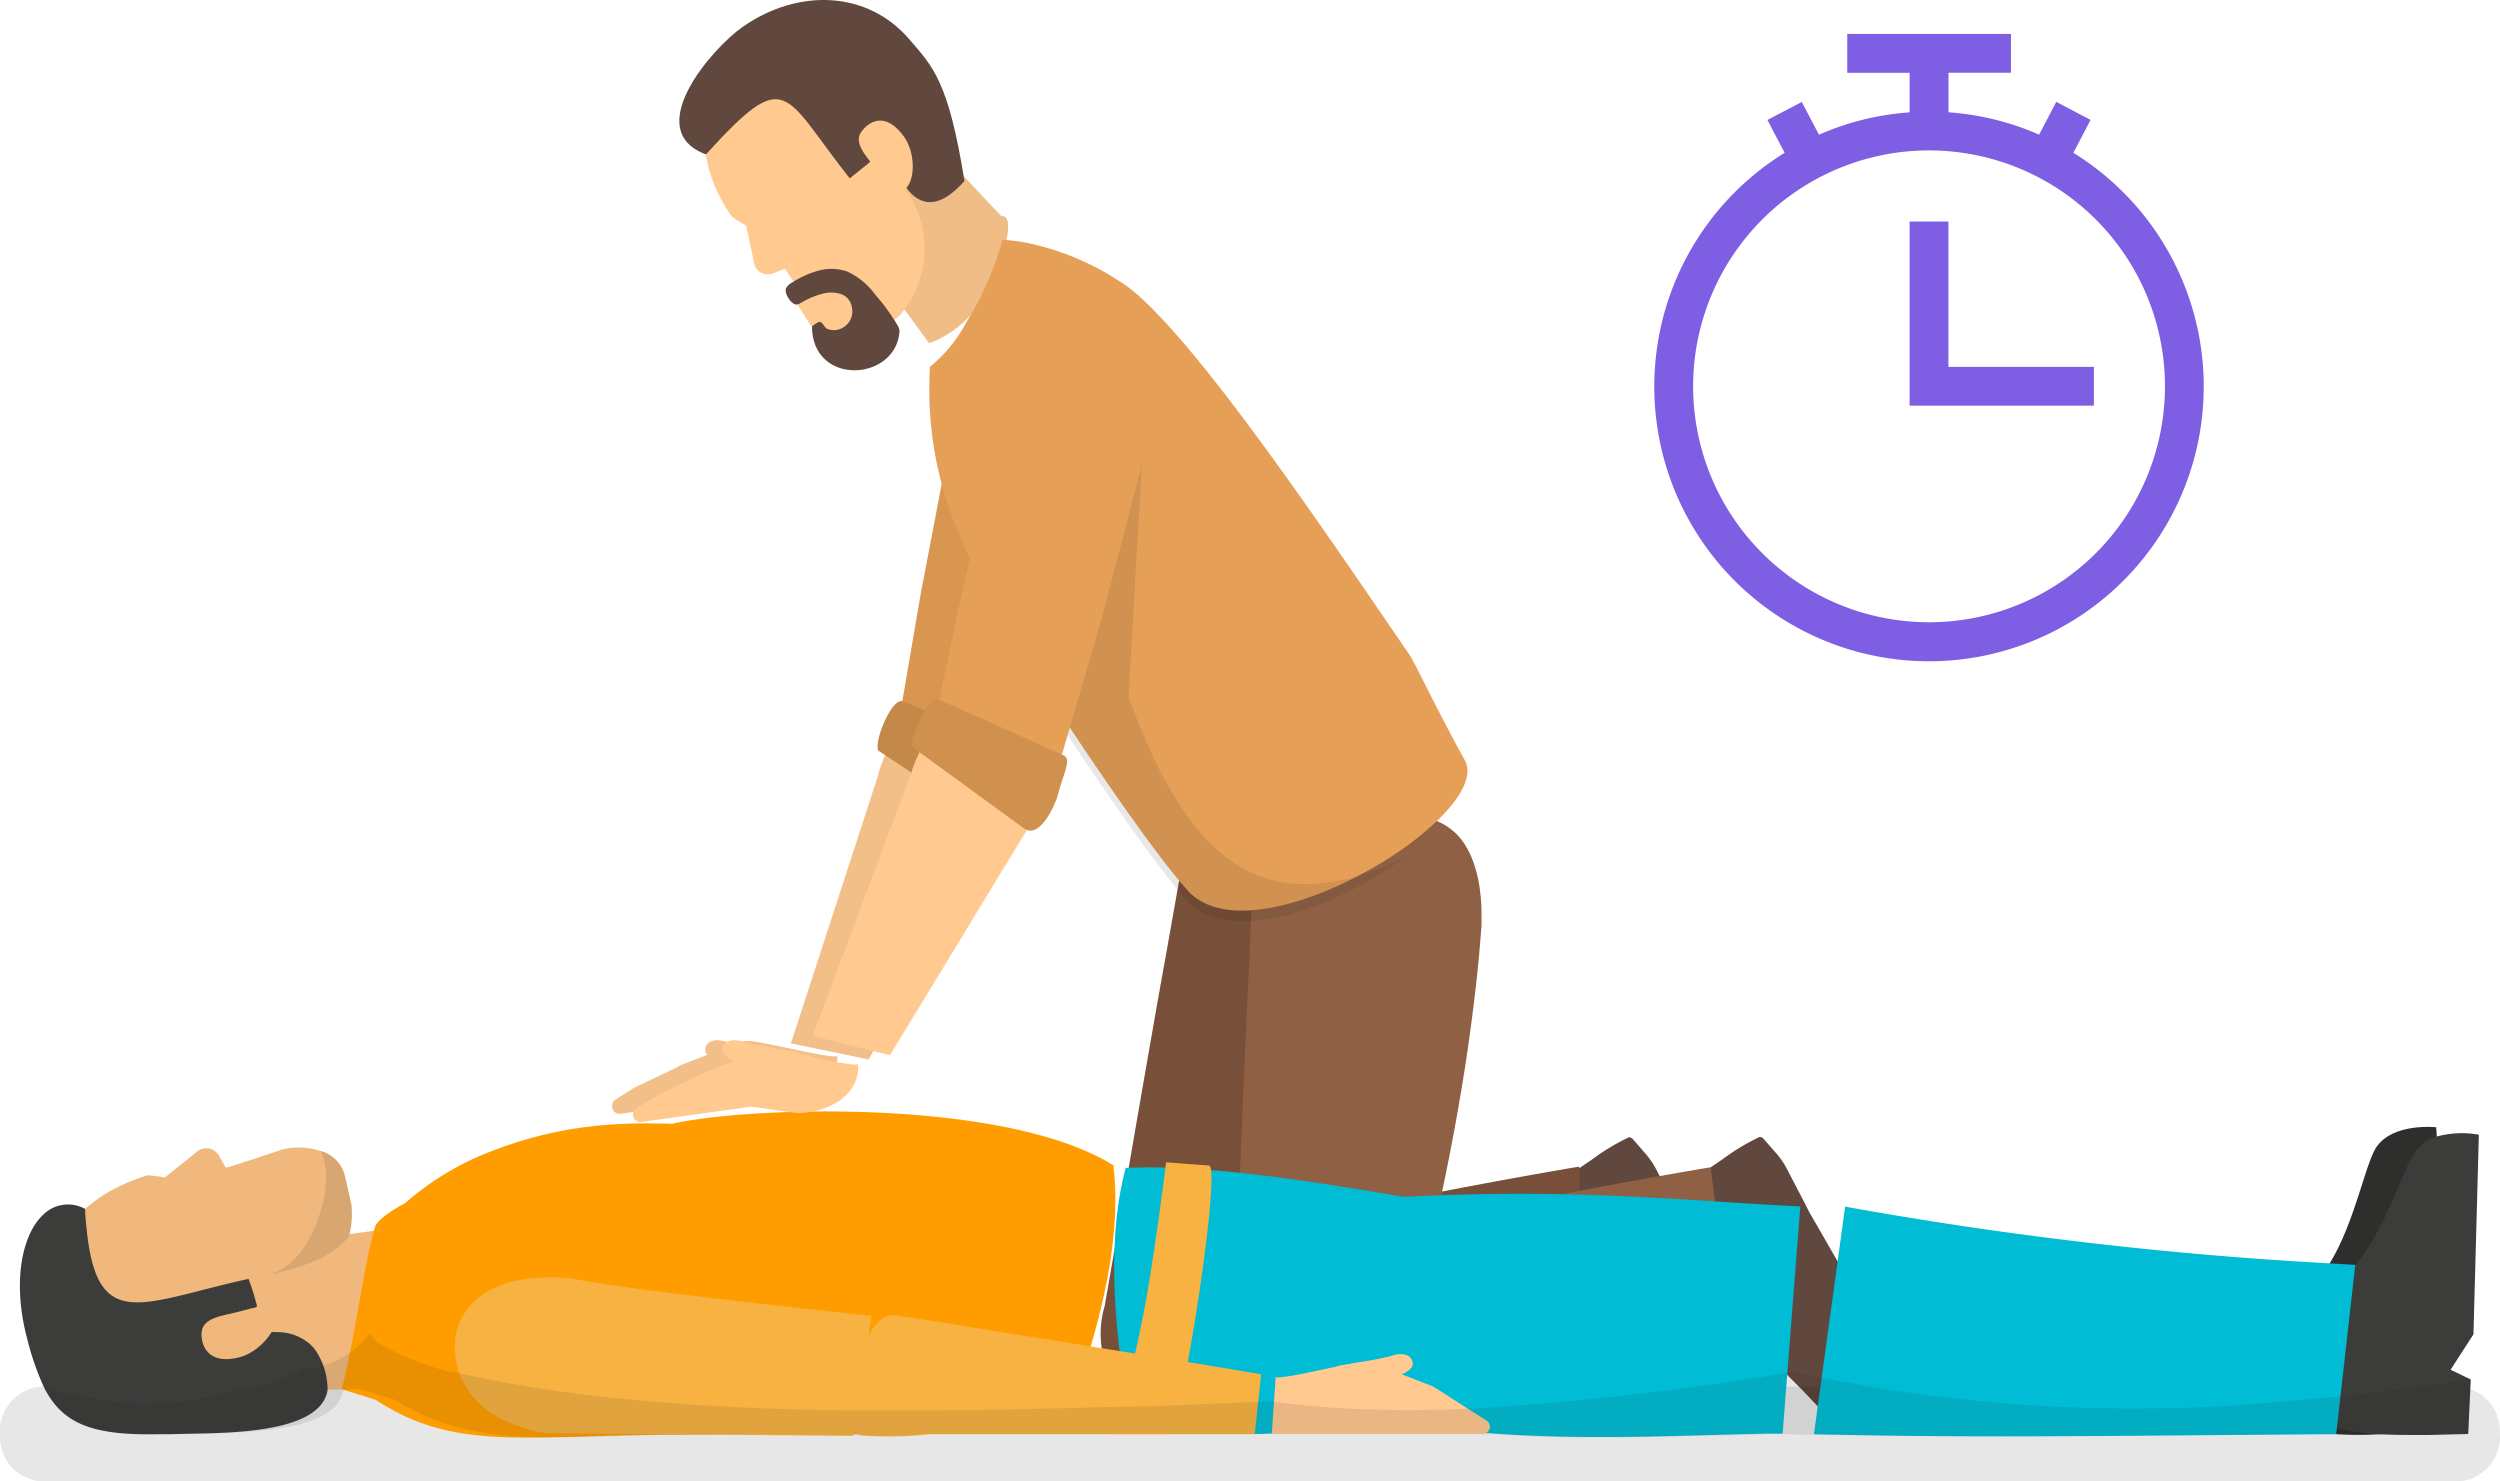 <svg xmlns="http://www.w3.org/2000/svg" width="215" height="127.399" viewBox="0 0 215 127.399">
  <g id="Capa_2" data-name="Capa 2" transform="translate(-22.8 -91.937)">
    <g id="Grupo_75392" data-name="Grupo 75392" transform="translate(22.8 91.937)">
      <path id="Trazado_162657" data-name="Trazado 162657" d="M95.929,212.012c.109-.836,1.1-.836,1.673-.661,1,.309,2.751.569,4.667.912.41.167.836.226,1.221.368a9.349,9.349,0,0,1,1.162.485c.293.36.477.661.836,1.137a23.66,23.66,0,0,1-7.527-.836C97.367,213.183,95.82,212.774,95.929,212.012Z" transform="translate(-35.272 -121.798)" fill="#f2bf89"/>
      <path id="Trazado_162658" data-name="Trazado 162658" d="M86.69,216.8h0a.644.644,0,0,0,.569.644h.1l9.484-1.321,3.931.544c2.651,0,5.461-1.505,5.277-4.182v-.05c0,.067-.142.084-.393.067a17.8,17.8,0,0,1-1.765-.284c-1.815-.351-4.265-.92-5.319-1.037h-.251a2.3,2.3,0,0,0-.786.151l-1.731.677-.728.284-2.367.92a1.731,1.731,0,0,0-.443.234l-3.7,1.765-1.572,1A.661.661,0,0,0,86.69,216.8Z" transform="translate(-34.05 -121.655)" fill="#f2bf89"/>
      <g id="Grupo_75388" data-name="Grupo 75388" transform="translate(58.423)">
        <g id="Grupo_75385" data-name="Grupo 75385" transform="translate(9.594 31.191)">
          <path id="Trazado_162659" data-name="Trazado 162659" d="M109.108,184.8c2.409-9.843,15.054-5.67,10.671,3.512L108.33,209.13l-6.69-1.38Z" transform="translate(-101.64 -149.208)" fill="#f2bf89"/>
          <path id="Trazado_162660" data-name="Trazado 162660" d="M129.5,151.93l-2.91,13.381-3.471,14.083-10.42-4.976,1.924-11.24,2.6-13.582C118.9,140.682,131.35,141.176,129.5,151.93Z" transform="translate(-103.45 -143.349)" fill="#d99651"/>
          <path id="Trazado_162661" data-name="Trazado 162661" d="M120.51,188.98c1.02.585,2.032-.953,2.643-2.726.427-2.091,1.171-3.42.452-3.73l-10.872-4.34c-1.02-.46-2.76,4.115-2,4.3Z" transform="translate(-103.098 -149.046)" fill="#c48849"/>
        </g>
        <path id="Trazado_162662" data-name="Trazado 162662" d="M181.468,225.562l-2.166,7.36.795,1.673a4.7,4.7,0,0,1,1.321,0l.427.059a11.993,11.993,0,0,1,3.738,1.673c.895.527,2.024,2.124,3.437,3.554.293.284.569.569.836.836,1.522,1.581,2.668,2.952,3.872,3.345,1,.493,2.141-.217,3.68-.836a.56.56,0,0,0,.418-.527,20.072,20.072,0,0,0-2.467-8.857l-1.338-2.291-1.556-2.7-1.823-3.153a2.169,2.169,0,0,0-.159-.276l-.56-1.112-.167-.284-1.162-2.25a6.991,6.991,0,0,0-.836-1.246l-1.146-1.321a.485.485,0,0,0-.36-.176,19.109,19.109,0,0,0-3.22,1.949,40.416,40.416,0,0,0-3.4,2.509h-.05c-.167.151-.577.836-1.263,1.547-.46.493,4.182.05,3.487.418a2.75,2.75,0,0,1-.343.109Z" transform="translate(-104.593 -121.228)" fill="#61483e"/>
        <path id="Trazado_162663" data-name="Trazado 162663" d="M134.009,233.713a8.647,8.647,0,0,0,.519,1.129.4.4,0,0,1,0,.067,7.654,7.654,0,0,0,.912,1.313c.05.05.092.109.142.167a8.037,8.037,0,0,0,3.63,2.317c4.023,1.38,6.874-.669,8.363-4.5a9.2,9.2,0,0,0,.309-.886c.151-.318,2-4.516,4.265-10.738h0c1.79-4.926,3.847-11.123,5.545-17.688.326-1.254.644-2.509.937-3.822.234-1.029.46-2.074.677-3.111.067-.493.134-.953.167-1.4h0a14.92,14.92,0,0,0,.075-1.89,11.013,11.013,0,0,0-.276-2.367,7.319,7.319,0,0,0-.527-1.5A5.21,5.21,0,0,0,157,188.753c-5.227-3.529-16.726,2.9-16.726,2.9-.393,2.2-.736,4.182-1.045,5.9l-.151.836-.577,3.22c-2.049,11.641-2.066,11.951-4.182,24.061-.142.836-.309,1.756-.477,2.735a8.438,8.438,0,0,0,.167,5.311Z" transform="translate(-97.26 -116.099)" fill="#785039"/>
        <path id="Trazado_162664" data-name="Trazado 162664" d="M135.619,241.109v.059c.159.176.6.7,1.079,1.179l.159.151a6.083,6.083,0,0,0,.585.519,8.179,8.179,0,0,0,5.8,1.514c20.364-3.588,25.926-3.027,31.337-4.014l.36-4.248.209-2.509L175,222.05s-11.943,1.99-23.5,4.558h0c-7.033,1.556-12.946,3.278-14.577,4.826,0,.042-.318,1.84-.619,3.864C135.937,238,135.569,241.034,135.619,241.109Z" transform="translate(-97.608 -121.722)" fill="#785039"/>
        <path id="Trazado_162665" data-name="Trazado 162665" d="M194.927,225.557l-2.166,7.36.794,1.673a4.692,4.692,0,0,1,1.321,0l.427.059a11.867,11.867,0,0,1,3.73,1.673c.9.527,2.032,2.124,3.446,3.554l.836.836c1.522,1.581,2.668,2.952,3.872,3.345.987.493,2.141-.217,3.68-.836a.544.544,0,0,0,.41-.527,19.9,19.9,0,0,0-2.459-8.856l-1.338-2.291-1.564-2.7L204.1,225.69c-.059-.1-.1-.192-.159-.276l-.56-1.112-.167-.309-1.171-2.25a6.539,6.539,0,0,0-.836-1.246l-1.154-1.321A.477.477,0,0,0,199.7,219a18.692,18.692,0,0,0-3.228,1.949,41.96,41.96,0,0,0-3.4,2.509h-.042c-.176.151-.585.836-1.263,1.547-.46.493,4.182.05,3.479.418a2.165,2.165,0,0,1-.326.134Z" transform="translate(-106.795 -121.223)" fill="#61483e"/>
        <path id="Trazado_162666" data-name="Trazado 162666" d="M147.952,234.145a9.065,9.065,0,0,0,.661,1.062.192.192,0,0,1,.05.059,7.218,7.218,0,0,0,1.07,1.179l.167.151a8.037,8.037,0,0,0,3.889,1.831c4.182.836,6.741-1.547,7.719-5.545.075-.293.134-.6.192-.912s1.4-4.742,2.843-11.2h0c1.137-5.118,2.383-11.524,3.211-18.248.167-1.3.309-2.6.443-3.914.1-1.054.184-2.116.268-3.17v-1.422h0a17.682,17.682,0,0,0-.167-1.882,10.93,10.93,0,0,0-.585-2.308,7.525,7.525,0,0,0-.711-1.422,5.1,5.1,0,0,0-2-1.8c-5.637-2.835-16.191,5.018-16.191,5.018-.109,2.225-.2,4.182-.276,5.971a5.224,5.224,0,0,1-.042.836c-.059,1.179-.109,2.266-.159,3.27-.535,11.8-.5,12.118-1.045,24.4,0,.836-.084,1.79-.125,2.777a8.472,8.472,0,0,0,.786,5.269Z" transform="translate(-99.478 -115.82)" fill="#8f6044"/>
        <path id="Trazado_162667" data-name="Trazado 162667" d="M148.919,241.121a.193.193,0,0,1,.05.059c.159.176.6.7,1.07,1.179l.167.151a6.082,6.082,0,0,0,.585.518,8.179,8.179,0,0,0,5.8,1.514c20.364-3.588,28.769-3.7,34.18-4.683l-2.3-17.738s-12.068,1.99-23.626,4.558h0c-7.033,1.556-12.946,3.278-14.585,4.826-.042.042-.318,1.84-.611,3.864C149.27,238.01,148.869,241.046,148.919,241.121Z" transform="translate(-99.785 -121.734)" fill="#8f6044"/>
        <path id="Trazado_162668" data-name="Trazado 162668" d="M118.453,138.158a9.133,9.133,0,0,1-4.3,3.345l-8.714-11.9c.778-.535,4.533-4.29,7.3-7.142l6.69,7.125.937.987a.426.426,0,0,1,.176,0C121.74,130.806,120.009,136.159,118.453,138.158Z" transform="translate(-92.668 -111.982)" fill="#f0bd87"/>
        <g id="Grupo_75386" data-name="Grupo 75386">
          <path id="Trazado_162669" data-name="Trazado 162669" d="M113.872,123.535c.836,1.455-2.358,1.673-3.722,2.777l-.125.109a8.74,8.74,0,0,1-.452,10.822l-.2.192-1.857,1.447c-1.79,1.346-4.081-.067-5.227-1.539l-.284-.46-1.2-1.89h0c-.376-.594-.736-1.154-.962-1.489a2.653,2.653,0,0,0-.167-.226l-1.012.376a1.188,1.188,0,0,1-1.614-.769l-.577-2.735-.167-.619a10.7,10.7,0,0,1-1.188-.744,14.267,14.267,0,0,1-1.112-1.848,11.959,11.959,0,0,1-1.121-3.471,9.316,9.316,0,0,1,3.638-8.882c1.547-1.112,3.5-2.685,5.854-3.153l.5-.084c2.509-.318,5.453.753,8.79,5.068C112.927,118.492,112.885,121.921,113.872,123.535Z" transform="translate(-90.596 -110.155)" fill="#ffc990"/>
          <path id="Trazado_162670" data-name="Trazado 162670" d="M114.69,125.5c-5.018,5.637-6.632-3.663-6.632-3.663s-1.413,1.037-1.464,2c-.711.611-1.188.937-1.765,1.438-5.8-7.3-5.311-9.827-12.369-2.066-5.578-2.057.435-9.057,3.161-10.972,4.809-3.345,10.73-3.1,14.309,1.054C112.014,115.7,113.319,116.955,114.69,125.5Z" transform="translate(-90.169 -109.931)" fill="#61483e"/>
          <path id="Trazado_162671" data-name="Trazado 162671" d="M112.518,123.727c1,1.4.97,3.847.059,4.5s-1.622-.552-2.634-1.932c-.669-.92-1.848-2.066-1.054-3.069S111.046,121.678,112.518,123.727Z" transform="translate(-93.189 -111.961)" fill="#ffc990"/>
        </g>
        <path id="Trazado_162672" data-name="Trazado 162672" d="M157.119,184.113l-.226.167a32.179,32.179,0,0,1-3.4,2.141c-5.628,3.128-12.461,4.892-15.38,1.673-3.487-3.83-11.031-15.246-13.615-19.352a82.068,82.068,0,0,1-5.854-10.772h0v-.084a31.286,31.286,0,0,1-2.768-12.812c0-1.263.05-2.032.05-2.032h0a12.32,12.32,0,0,0,3.145-3.855,26.461,26.461,0,0,0,3.094-7.067h.1a16.769,16.769,0,0,1,1.781.217,22.915,22.915,0,0,1,8.1,3.287l.151.092c5.67,3.5,18.683,23.107,24.889,32.106.41.6,2.225,4.483,4.767,9.1C162.864,178.686,160.614,181.529,157.119,184.113Z" transform="translate(-94.377 -111.492)" fill="#e69f56"/>
        <path id="Trazado_162673" data-name="Trazado 162673" d="M110.895,141.286c-.192,4.382-7.527,4.876-7.527-.36,0-.544-.761-1.2-1.2-1.89h0c-.519.226-1.355-1.087-.962-1.489a1.422,1.422,0,0,1,.5-.41,8.155,8.155,0,0,1,2.258-1,4.182,4.182,0,0,1,2.434.084,6.214,6.214,0,0,1,2.409,1.99,17.413,17.413,0,0,1,1.965,2.718A1.514,1.514,0,0,1,110.895,141.286Z" transform="translate(-91.959 -112.871)" fill="#61483e"/>
        <path id="Trazado_162674" data-name="Trazado 162674" d="M107,139.649a1.589,1.589,0,0,1-.552,1.581,1.547,1.547,0,0,1-1.614.243c-.226-.159-.376-.619-.652-.585a2.417,2.417,0,0,0-.652.427l-1.2-1.89h0q.209-.134.427-.251a7.05,7.05,0,0,1,1.673-.694,2.835,2.835,0,0,1,1.748.059A1.447,1.447,0,0,1,107,139.649Z" transform="translate(-92.159 -113.208)" fill="#ffc990"/>
        <path id="Trazado_162675" data-name="Trazado 162675" d="M158.948,187.061l-.368.243-3.4,2.141c-5.628,3.128-12.461,4.892-15.38,1.673-3.487-3.83-11.031-15.246-13.615-19.352l3.186-17.32,6.64-3.855L134.7,173.513c5.578,15.514,12.6,19.235,24.1,13.665Z" transform="translate(-96.065 -113.581)" fill="#1d1d1b" opacity="0.1"/>
        <g id="Grupo_75387" data-name="Grupo 75387" transform="translate(11.467 31.529)">
          <path id="Trazado_162676" data-name="Trazado 162676" d="M112.343,184.553c2.835-9.735,15.254-5.018,10.5,3.964L110.52,208.773l-6.64-1.673Z" transform="translate(-103.88 -149.549)" fill="#ffc990"/>
          <path id="Trazado_162677" data-name="Trazado 162677" d="M134.155,152.565l-3.487,13.256-4.073,13.925L116.4,174.326l2.375-11.131,3.186-13.456C124.044,140.865,136.43,141.9,134.155,152.565Z" transform="translate(-105.929 -143.754)" fill="#e69f56"/>
          <path id="Trazado_162678" data-name="Trazado 162678" d="M123.794,189.115c.987.627,2.066-.836,2.751-2.609.519-2.074,1.321-3.345.611-3.713l-10.7-4.8c-1-.5-2.935,4-2.183,4.182Z" transform="translate(-105.554 -149.352)" fill="#d1914e"/>
        </g>
      </g>
      <path id="Trazado_162679" data-name="Trazado 162679" d="M242.31,248.753a3.84,3.84,0,0,1-3.527,4.073H30.837a3.834,3.834,0,0,1-3.527-4.073h0a3.835,3.835,0,0,1,3.527-4.073H238.765a3.823,3.823,0,0,1,3.527,4.073Z" transform="translate(-27.31 -125.427)" fill="#131313" opacity="0.1"/>
      <g id="Grupo_75391" data-name="Grupo 75391" transform="translate(1.712 95.584)">
        <path id="Trazado_162680" data-name="Trazado 162680" d="M263.839,243.7l-3.446.426q-1.455.159-2.685.251a29.721,29.721,0,0,1-4.232,0c-1.422-.117-2.191-.36-2.292-.585a8.73,8.73,0,0,1-.644-2.291c-.527-3.245-.067-7.987,2.241-11.324l.309-.468c2.158-3.471,3.078-8.647,4.048-10.036,1.464-2.082,5.118-1.673,5.118-1.673l.05.761,1.129,16.4-1.673,3.211,1.815.636.042.895Z" transform="translate(-54.456 -216.638)" fill="#2e2e2d"/>
        <path id="Trazado_162681" data-name="Trazado 162681" d="M158.253,241.59c-6.13,4.918-16.86,4.29-22.146.084-1.154-7.268-1.464-13.966,0-19.5,8.288-.4,20,1.89,26.218,2.86Z" transform="translate(-41.014 -217.318)" fill="#00bcd4"/>
        <path id="Trazado_162682" data-name="Trazado 162682" d="M265.776,235.914l-1.965,3.044,1.731.836-.217,4.692-3.479.084c-1.438,0-2.718,0-3.822-.05a21.744,21.744,0,0,1-3.989-.535c-.836-.209-1.254-.435-1.321-.611a8.27,8.27,0,0,1-.376-1.848c-.343-3.3.527-8.288,3.278-11.549s4.182-8.681,5.352-10.036a3.6,3.6,0,0,1,1.673-1.045,8.238,8.238,0,0,1,3.6-.151Z" transform="translate(-54.771 -216.744)" fill="#3c3c3b"/>
        <g id="Grupo_75390" data-name="Grupo 75390" transform="translate(0 3.097)">
          <path id="Trazado_162683" data-name="Trazado 162683" d="M66.975,228.15v13.866l-5.8.184h0l-1.188.042-4.867.151-.025-.937v-.192l-.084-3.722v-.259l-.05-2.149-.117-5.311,3.513-.485,3.513-.485,2.116-.293Z" transform="translate(-33.528 -221.402)" fill="#f0b87d"/>
          <g id="Grupo_75389" data-name="Grupo 75389">
            <path id="Trazado_162684" data-name="Trazado 162684" d="M55.7,220.39a2.961,2.961,0,0,1,2.057,2.133l.552,2.45a7.326,7.326,0,0,1-.217,2.793h0a9.258,9.258,0,0,1-6.632,6.69v.125c.385,1.806,2.877,4.182,1.188,4.792-1.873.694-4.131,3.538-6.6,4.424-11.34,2.643-12.545-4.491-13.665-8.664a9.877,9.877,0,0,1,2.977-9.718,12.7,12.7,0,0,1,3.253-2.107,17.2,17.2,0,0,1,2.166-.836,14.472,14.472,0,0,1,1.489.192l.519-.418L45.1,220.39a1.246,1.246,0,0,1,1.84.435l.577,1c.753-.184,4.892-1.581,4.892-1.581a6.063,6.063,0,0,1,3.287.151Z" transform="translate(-29.805 -220.081)" fill="#f0b87d"/>
            <path id="Trazado_162685" data-name="Trazado 162685" d="M55.82,241.881c-.217,1.447-1.514,2.325-3.262,2.869a9.54,9.54,0,0,1-.937.251c-3.145.728-7.234.611-9.2.7H41.21c-5.854.125-8.279-1-9.818-4.106a23.817,23.817,0,0,1-1.413-4.115c-1.288-4.851-.452-8.957,1.388-10.663a3.019,3.019,0,0,1,3.6-.485h0a15.385,15.385,0,0,0,.117,1.606c.878,9.2,4.767,6.406,13.941,4.407.385,1.1.385,1.1.728,2.325a.384.384,0,0,1-.059.084c-.661.836-2.685,3.027-2.81,3.17a12.152,12.152,0,0,1,3.914-1h.176a4.427,4.427,0,0,1,.577,0h0a4.248,4.248,0,0,1,2.618.92h0a3.279,3.279,0,0,1,.636.677,6.122,6.122,0,0,1,1.012,3.362Z" transform="translate(-29.357 -221.041)" fill="#3c3c3b"/>
            <path id="Trazado_162686" data-name="Trazado 162686" d="M51.35,240.786c1.756-.477,3.345-2.509,3.078-3.663s-1.673-.636-3.471-.176c-1.171.3-2.9.46-2.927,1.815C48,239.958,48.757,241.489,51.35,240.786Z" transform="translate(-32.413 -222.756)" fill="#f0b87d"/>
          </g>
          <path id="Trazado_162687" data-name="Trazado 162687" d="M59.479,220.45a2.961,2.961,0,0,1,2.057,2.133l.552,2.45a7.326,7.326,0,0,1-.217,2.793h0a8.1,8.1,0,0,1-3.019,2.116,23.883,23.883,0,0,1-3.671,1.121,5.929,5.929,0,0,0,2.651-2.074,10.3,10.3,0,0,0,1.505-3.036,9.91,9.91,0,0,0,.585-3.345,5.9,5.9,0,0,0-.443-2.158Z" transform="translate(-33.584 -220.141)" fill="#050504" opacity="0.1"/>
        </g>
        <path id="Trazado_162688" data-name="Trazado 162688" d="M126.647,237.312c-.41,1.38-.878,2.768-1.388,4.182l-.1.309c-.276.744-.56,1.5-.836,2.241h-.677c-2.626,0-10.429,0-19.536.067h-1.823l-8.773.067H90.326c-11.457.092-17.345,1.179-23.358-2.057-.527-.276-1.062-.594-1.6-.945l-.4-.125-2.509-.786h0c.184-.744.351-1.5.519-2.258l.234-1.129h0c.644-3.245,1.121-6.414,1.673-8.915.117-.468.226-.912.351-1.33h0a1.654,1.654,0,0,1,.117-.41c.385-.836,2.559-1.965,2.559-1.965a24.4,24.4,0,0,1,8-4.675,33.72,33.72,0,0,1,9.057-2.024c.6-.059,1.221-.092,1.857-.117,1.271-.059,2.618-.042,4.031,0,6.582-1.489,27.841-2.183,37.417,3.245l.56.335v.192C129.382,225.914,128.412,231.517,126.647,237.312Z" transform="translate(-34.776 -216.378)" fill="#ff9d00"/>
        <path id="Trazado_162689" data-name="Trazado 162689" d="M107.1,236.735l-1.263,8.2-.3,1.957v.176h-1l-9.567-.084-15.89-.151c-4.909-.836-6.774-3.253-7.452-5.26a6.8,6.8,0,0,1-.318-3.078c1.1-5.152,7.276-5.428,10.688-4.826,6.113,1.079,22.338,2.793,24.838,3.053h.259Z" transform="translate(-33.857 -219.17)" fill="#f7b242"/>
        <path id="Trazado_162690" data-name="Trazado 162690" d="M195.229,225.929,194.117,240.2l-.41,5.269h-1.162c-8.438.176-15.564.569-23.542,0a105.829,105.829,0,0,1-11.608-1.43c-1.188-.209-2.417-.452-3.68-.711l-.05-.393-.36-2.659-1.915-14.393c3.989-.418,7.686-.694,11.131-.836C176.722,224.39,186.649,225.553,195.229,225.929Z" transform="translate(-42.113 -217.765)" fill="#00bcd4"/>
        <path id="Trazado_162691" data-name="Trazado 162691" d="M247.157,231.179l-1.28,11.34-.3,2.668-.067.552h-.176c-21.828.159-30.642.326-44.734,0h0l.719-5.252,1.965-14.318a336.927,336.927,0,0,0,41.665,4.876Z" transform="translate(-46.314 -217.981)" fill="#00bcd4"/>
        <path id="Trazado_162692" data-name="Trazado 162692" d="M163.491,242.083c-.117-.836-1.112-.836-1.673-.652-1,.309-2.751.569-4.658.9-.418.167-.836.226-1.229.376a8.663,8.663,0,0,0-1.154.477c-.293.368-.485.661-.836,1.137a23.634,23.634,0,0,0,7.527-.836C162.052,243.254,163.591,242.844,163.491,242.083Z" transform="translate(-43.704 -220.462)" fill="#ffc990"/>
        <path id="Trazado_162693" data-name="Trazado 162693" d="M169.457,247.693h0a.652.652,0,0,1-.569.644h-18.2l.192-2.777.151-2.166c0,.067.142.084.393.067a17.81,17.81,0,0,0,1.765-.284c1.815-.36,4.265-.92,5.319-1.037h.259a2.107,2.107,0,0,1,.778.151l1.731.677.728.284,2.367.92a1.931,1.931,0,0,1,.452.234l2.76,1.773,1.572,1A.661.661,0,0,1,169.457,247.693Z" transform="translate(-43.031 -220.595)" fill="#ffc990"/>
        <path id="Trazado_162694" data-name="Trazado 162694" d="M142.066,238.721c-.251,1.43-.51,2.726-.744,3.763-.142.6-.276,1.129-.4,1.53-.184.619-.351.978-.477.978H135.56v-.117c.268-.719.51-1.455.736-2.208.084-.268.159-.527.234-.794.376-1.254.7-2.551,1-3.872,1.162-5.018,1.882-10.454,2.6-15.89a3.44,3.44,0,0,1,.067-.5l3.7.276c.075,0,.134.176.159.477C144.291,224.395,143.162,232.758,142.066,238.721Z" transform="translate(-41.615 -217.234)" fill="#f7b242"/>
        <path id="Trazado_162695" data-name="Trazado 162695" d="M144.7,242.408v.243l-.226,2.082-.3,2.785v.05H116.256a29.654,29.654,0,0,1-5.495.117h0a1.992,1.992,0,0,1-.577-.059.578.578,0,0,1-.209-.084c-.351-.243-.527-1.012-.535-2.007,0-3,1.363-8.179,3.6-8.2h.318l18.022,2.894,1.924.309,1.045.167,3.454.552Z" transform="translate(-37.974 -219.809)" fill="#f7b242"/>
      </g>
      <path id="Trazado_162696" data-name="Trazado 162696" d="M240.526,243.118l-.23,4.692-3.674.084c-1.528,0-2.87,0-4.036-.05a33.14,33.14,0,0,1-4.469,0c-23.051.159-32.359.326-47.24,0h0c-8.911.184-16.436.577-24.87,0H107.566a34,34,0,0,1-5.8.125h0l-10.095-.092H88.3c-12.1.092-18.317,1.179-24.667-2.057-.556-.276-1.122-.594-1.687-.945l-.424-.125-2.649-.786h0l-1.289.075c-.23,1.447-1.6,2.325-3.444,2.869q-.488.149-.989.251c-3.321.728-7.639.611-9.715.7H42.158c-6.182.125-8.743-1-10.368-4.106q1.628.5,3.3.836h0a25.354,25.354,0,0,0,12.779-.4,19.272,19.272,0,0,0,4.539-1.129,16.267,16.267,0,0,0,1.766-.836,7.439,7.439,0,0,0,5.688-3.1c0,1.2,6.4,3.454,7.065,3.345,9.485,2.233,20.834,3.145,33.384,3.345h2.808c6.73.05,13.8-.092,21.09-.326H125.7l3.833-.134c2.473-.1,4.963-.192,7.472-.309h.344c.821.109,1.643.2,2.482.284,1.766.192,3.639.309,5.529.385h0c2.95.109,6.032.084,9.273-.059a253.923,253.923,0,0,0,27.007-3.061l.609-.1.291.059a137.279,137.279,0,0,0,42.471,2.442l1.572-.134c.7-.059,1.4-.134,2.111-.209,3.285-.335,6.659-.769,10.174-1.271Z" transform="translate(-28.043 -124.516)" fill="#1d1d1b" opacity="0.1"/>
      <path id="Trazado_162697" data-name="Trazado 162697" d="M97.589,212.012c.117-.836,1.112-.836,1.673-.661,1,.309,2.751.569,4.667.912.41.167.836.226,1.221.368a9.351,9.351,0,0,1,1.162.485c.293.36.477.661.836,1.137a23.634,23.634,0,0,1-7.527-.836C99.036,213.183,97.489,212.774,97.589,212.012Z" transform="translate(-35.465 -121.798)" fill="#ffc990"/>
      <path id="Trazado_162698" data-name="Trazado 162698" d="M88.71,217.6h0a.644.644,0,0,0,.569.644h.109l9.475-1.321,3.931.544c2.659,0,5.461-1.5,5.277-4.182v-.05c0,.067-.151.084-.4.067a17.8,17.8,0,0,1-1.765-.284c-1.806-.351-4.265-.92-5.319-1.037h-.251a2.216,2.216,0,0,0-.778.151l-1.74.7-.728.284-2.358.92a2.291,2.291,0,0,0-.452.234l-3.655,1.773-1.572,1.012A.636.636,0,0,0,88.71,217.6Z" transform="translate(-34.279 -121.748)" fill="#ffc990"/>
    </g>
    <g id="Grupo_75393" data-name="Grupo 75393" transform="translate(165.067 94.854)">
      <path id="Trazado_162699" data-name="Trazado 162699" d="M233.465,123.64l1.48-2.827-2.952-1.547-1.472,2.818a23.417,23.417,0,0,0-7.794-1.923v-3.4H228.1V113.42H214.021v3.345h5.361v3.4a23.417,23.417,0,0,0-7.794,1.924l-1.48-2.818-2.952,1.547,1.48,2.827a23.626,23.626,0,1,0,24.83,0Zm-12.411,40.377a20.289,20.289,0,1,1,20.289-20.289,20.289,20.289,0,0,1-20.289,20.289Z" transform="translate(-197.423 -113.42)" fill="#7e5ee3"/>
      <path id="Trazado_162700" data-name="Trazado 162700" d="M227.017,132.71H223.68v15.84h15.848v-3.337H227.017Z" transform="translate(-201.721 -116.578)" fill="#7e5ee3"/>
    </g>
  </g>
</svg>

